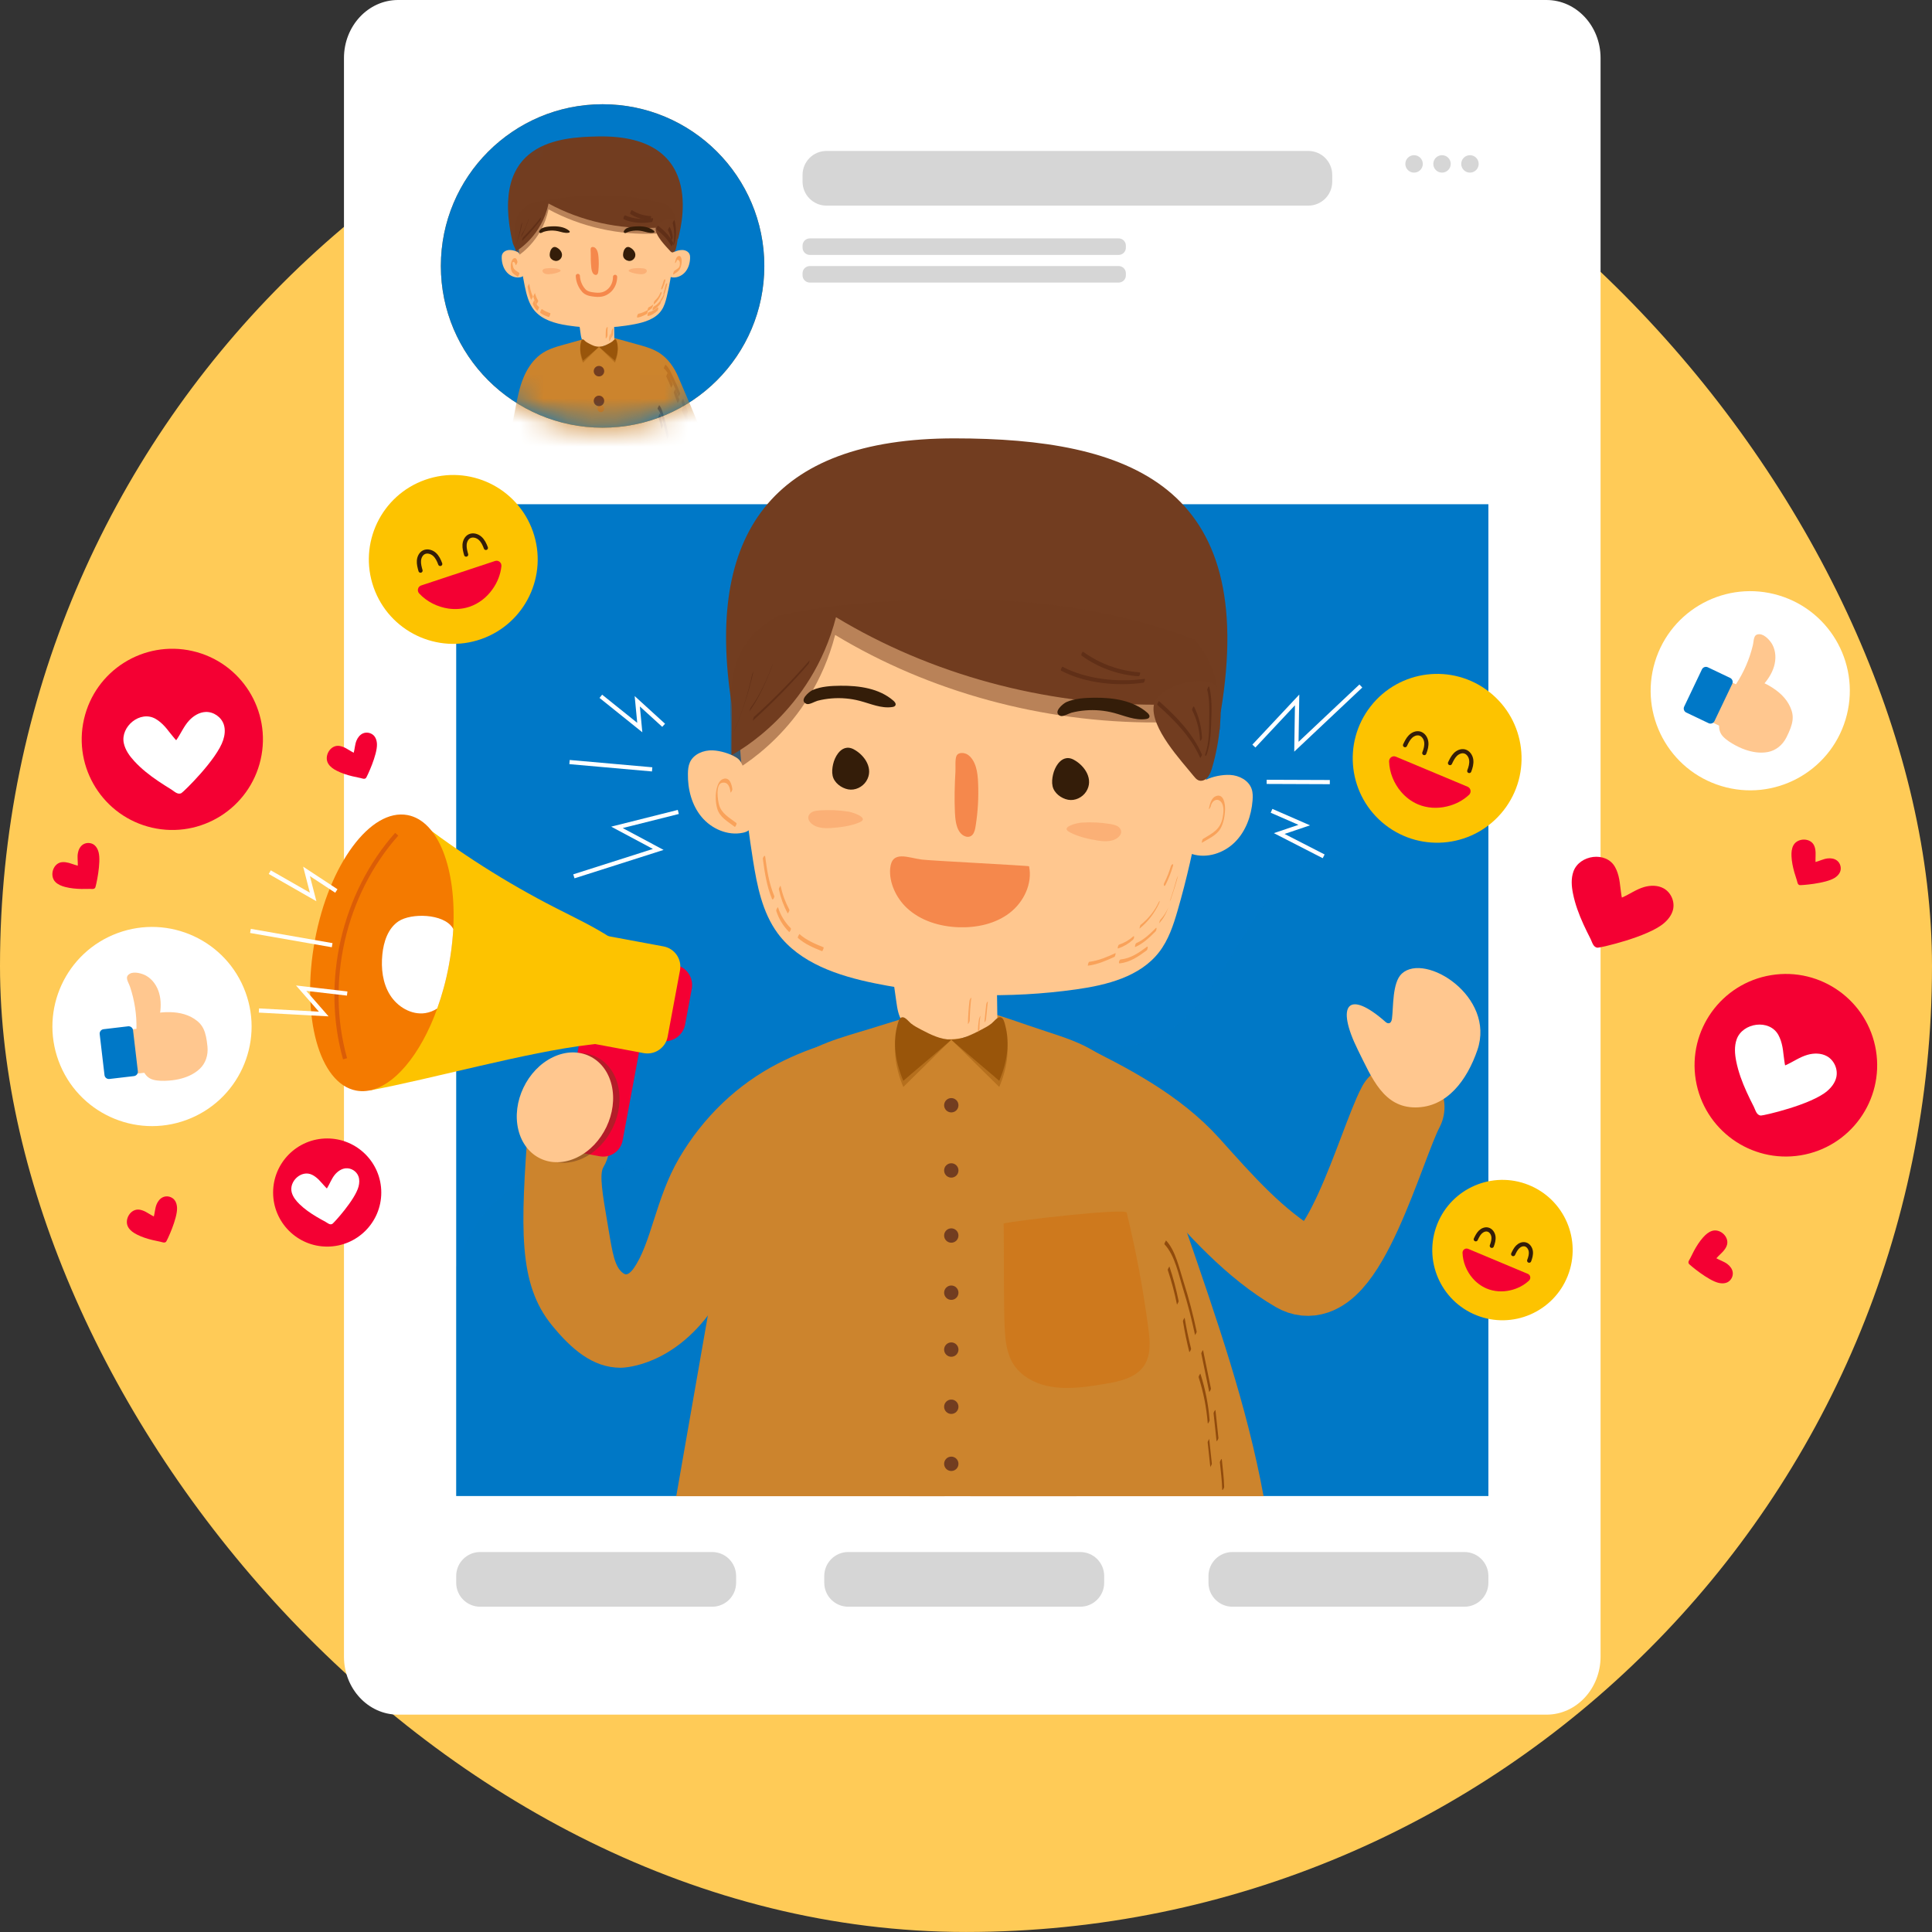 <svg width="80" height="80" viewBox="0 0 80 80" fill="none" xmlns="http://www.w3.org/2000/svg">
<rect x="0" y="0" width="80" height="80" fill="#333333" stroke="none"/>
<rect width="80" height="79.999" rx="39.999" fill="#FFCB57"/>
<path d="M66.276 2.404V68.596C66.276 69.924 65.273 71 64.037 71H16.482C15.246 71 14.243 69.924 14.243 68.596V2.404C14.243 1.076 15.246 0 16.482 0H64.037C65.273 0 66.276 1.076 66.276 2.404Z" fill="white"/>
<path d="M61.631 20.879H18.89V61.947H61.631V20.879Z" fill="#0078C7"/>
<path opacity="0.11" d="M61.631 28.701V61.948H18.89V52.466C19.211 51.696 19.505 50.911 20.055 50.257C21.2 48.894 22.999 48.126 24.774 48.235C26.002 48.311 27.198 48.78 28.424 48.699C32.379 48.437 34.152 42.96 38.03 42.142C41.229 41.467 44.592 44.278 47.634 43.08C50.927 41.781 51.431 36.69 54.772 35.523C56.087 35.063 57.752 35.26 58.654 34.199C59.305 33.435 59.269 32.325 59.312 31.322C59.354 30.319 59.628 29.155 60.548 28.752C60.897 28.599 61.273 28.596 61.631 28.701Z" fill="#0078C7"/>
<path d="M24.952 17.71C28.65 17.71 31.649 14.712 31.649 11.013C31.649 7.315 28.65 4.316 24.952 4.316C21.253 4.316 18.255 7.315 18.255 11.013C18.255 14.712 21.253 17.71 24.952 17.71Z" fill="#CC842D"/>
<path d="M24.952 17.71C28.65 17.71 31.649 14.712 31.649 11.013C31.649 7.315 28.65 4.316 24.952 4.316C21.253 4.316 18.255 7.315 18.255 11.013C18.255 14.712 21.253 17.71 24.952 17.71Z" fill="#0078C7"/>
<path d="M25.02 15.231C25.02 15.309 24.957 15.372 24.879 15.372C24.801 15.372 24.738 15.309 24.738 15.231C24.738 15.153 24.801 15.09 24.879 15.09C24.957 15.09 25.02 15.153 25.02 15.231Z" fill="#723D20"/>
<path d="M24.879 16.22C24.957 16.22 25.02 16.157 25.02 16.079C25.02 16.001 24.957 15.938 24.879 15.938C24.801 15.938 24.738 16.001 24.738 16.079C24.738 16.157 24.801 16.22 24.879 16.22Z" fill="#723D20"/>
<path d="M24.879 17.063C24.957 17.063 25.02 17 25.02 16.922C25.02 16.844 24.957 16.781 24.879 16.781C24.801 16.781 24.738 16.844 24.738 16.922C24.738 17 24.801 17.063 24.879 17.063Z" fill="#723D20"/>
<mask id="mask0_704_4478" style="mask-type:luminance" maskUnits="userSpaceOnUse" x="18" y="4" width="14" height="14">
<path d="M24.952 17.71C28.651 17.71 31.649 14.712 31.649 11.013C31.649 7.315 28.651 4.316 24.952 4.316C21.254 4.316 18.255 7.315 18.255 11.013C18.255 14.712 21.254 17.71 24.952 17.71Z" fill="white"/>
</mask>
<g mask="url(#mask0_704_4478)">
<path d="M28.033 9.313C28.029 9.398 28.021 9.483 28.012 9.566C27.92 10.472 27.826 11.381 27.614 12.267C27.566 12.472 27.508 12.68 27.387 12.854C27.142 13.208 26.689 13.346 26.266 13.426C25.353 13.6 24.41 13.616 23.492 13.474C22.982 13.394 22.442 13.244 22.117 12.843C21.891 12.563 21.802 12.198 21.729 11.847C21.599 11.213 21.501 10.573 21.436 9.93C21.427 9.853 21.42 9.776 21.413 9.699C21.361 9.118 21.307 8.583 21.871 8.226C21.888 8.215 21.905 8.204 21.923 8.195C22.48 8.038 23.327 7.89 24.6 7.845C25.637 7.809 26.684 7.957 27.66 8.277C27.832 8.447 27.96 8.657 28.011 8.893C28.04 9.03 28.042 9.172 28.033 9.313Z" fill="#FFC78F"/>
<path d="M28.08 9.891C27.812 9.96 27.479 9.415 27.198 9.429C25.637 9.509 24.052 9.156 22.714 8.427C22.437 9.762 21.439 10.359 21.367 10.406C21.359 10.329 21.249 10.136 21.231 10.06C20.247 5.844 23.212 5.682 24.749 5.65C29.459 5.554 28.089 9.75 28.08 9.891Z" fill="#723D20"/>
<path opacity="0.489" d="M28.078 9.727C27.81 9.797 27.478 9.656 27.197 9.671C25.636 9.751 24.051 9.397 22.713 8.668C22.436 10.004 21.438 10.601 21.366 10.647C21.358 10.57 21.338 10.011 21.331 9.934C21.278 9.353 21.307 8.826 21.87 8.469C21.887 8.458 21.905 8.448 21.923 8.438C22.48 8.281 23.327 8.133 24.599 8.088C25.637 8.052 26.687 8.173 27.663 8.492C27.834 8.663 27.96 8.9 28.011 9.135C28.04 9.273 28.087 9.586 28.078 9.727Z" fill="#723D20"/>
<path d="M27.747 10.391C27.766 10.413 27.786 10.435 27.812 10.446C27.858 10.465 27.909 10.441 27.94 10.401C27.971 10.361 27.986 10.308 27.998 10.256C28.042 10.072 28.068 9.881 28.076 9.689C28.083 9.529 28.088 9.305 28.01 9.157C27.898 8.945 27.183 9.153 27.151 9.437C27.116 9.752 27.572 10.193 27.747 10.391Z" fill="#723D20"/>
<path d="M21.102 10.352C20.975 10.352 20.841 10.415 20.795 10.532C20.775 10.582 20.773 10.637 20.775 10.69C20.781 10.904 20.848 11.123 20.992 11.281C21.136 11.44 21.365 11.528 21.573 11.473C21.606 11.464 21.64 11.45 21.662 11.423C21.687 11.389 21.687 11.344 21.685 11.302C21.674 11.08 21.632 10.861 21.56 10.651C21.53 10.563 21.514 10.481 21.433 10.436C21.339 10.384 21.208 10.351 21.102 10.352Z" fill="#FFC78F"/>
<path d="M28.248 10.352C28.374 10.352 28.509 10.415 28.555 10.532C28.574 10.582 28.576 10.637 28.575 10.69C28.568 10.904 28.502 11.123 28.358 11.281C28.213 11.44 27.984 11.528 27.777 11.473C27.744 11.464 27.709 11.45 27.688 11.423C27.662 11.389 27.662 11.344 27.664 11.302C27.675 11.08 27.718 10.861 27.789 10.651C27.819 10.563 27.835 10.481 27.916 10.436C28.01 10.384 28.141 10.351 28.248 10.352Z" fill="#FFC78F"/>
<path d="M24.71 13.918V20.694H20.612C20.636 20.569 20.66 20.444 20.684 20.32C20.902 19.183 21.121 18.047 21.341 16.911C21.424 16.477 21.508 16.04 21.679 15.632C21.814 15.307 22.008 14.999 22.27 14.767C22.337 14.709 22.408 14.655 22.484 14.606C22.667 14.49 22.871 14.412 23.08 14.348C23.184 14.316 23.29 14.287 23.395 14.258C23.399 14.257 23.404 14.255 23.409 14.255C23.513 14.227 23.617 14.198 23.72 14.168C23.842 14.134 23.964 14.1 24.086 14.065C24.176 14.04 24.266 14.016 24.356 13.992C24.376 13.987 24.395 13.982 24.415 13.977C24.512 13.952 24.61 13.932 24.71 13.918Z" fill="#CC842D"/>
<path d="M29.982 20.694C29.701 19.432 29.211 18.271 28.651 16.927C28.481 16.519 28.266 16.04 28.096 15.632C27.926 15.224 27.663 14.843 27.291 14.606C27.245 14.577 27.198 14.55 27.149 14.526C26.909 14.402 26.642 14.33 26.379 14.258C26.375 14.258 26.37 14.256 26.366 14.255C26.35 14.25 26.333 14.246 26.317 14.241C26.116 14.187 25.916 14.13 25.716 14.073C25.623 14.048 25.53 14.023 25.437 13.998C25.411 13.991 25.386 13.984 25.36 13.977C25.277 13.956 25.194 13.939 25.11 13.925C25.094 13.922 25.08 13.92 25.064 13.918V14.255V14.349V14.395V14.541V16.119V17.643V19.815V20.484V20.694H28.308H28.857" fill="#CC842D"/>
<path d="M25.5 14.332H24.344V16.18H25.5V14.332Z" fill="#CC842D"/>
<path d="M24.044 13.835C24.057 13.928 24.072 14.024 24.123 14.103C24.174 14.181 24.257 14.233 24.342 14.271C24.683 14.423 25.107 14.37 25.4 14.137C25.412 14.128 25.424 14.117 25.431 14.104C25.439 14.088 25.439 14.069 25.438 14.052C25.435 13.802 25.431 13.552 25.428 13.303C25.427 13.284 24.497 13.317 24.412 13.322C24.326 13.326 24.051 13.298 23.994 13.374C23.962 13.417 24.002 13.533 24.009 13.583C24.021 13.666 24.032 13.751 24.044 13.835Z" fill="#FFC78F"/>
<path d="M24.029 14.496C24.04 14.646 24.082 14.794 24.14 14.933C24.192 14.885 24.718 14.443 24.802 14.363C24.655 14.361 24.517 14.292 24.386 14.223C24.338 14.197 24.289 14.171 24.246 14.137C24.217 14.113 24.168 14.047 24.126 14.051C24.081 14.056 24.068 14.128 24.058 14.162C24.029 14.27 24.02 14.384 24.029 14.496Z" fill="#99550B"/>
<path d="M25.576 14.496C25.565 14.646 25.523 14.794 25.465 14.933C25.413 14.885 24.887 14.443 24.803 14.363C24.951 14.361 25.088 14.292 25.219 14.223C25.267 14.197 25.316 14.171 25.359 14.137C25.389 14.113 25.437 14.047 25.479 14.051C25.524 14.056 25.537 14.128 25.547 14.162C25.576 14.27 25.585 14.384 25.576 14.496Z" fill="#99550B"/>
<path opacity="0.448" d="M24.029 14.582C24.04 14.732 24.082 14.88 24.14 15.019C24.192 14.97 24.718 14.443 24.802 14.363C24.655 14.362 24.517 14.377 24.386 14.309C24.338 14.283 24.289 14.257 24.246 14.223C24.217 14.199 24.168 14.132 24.126 14.137C24.081 14.142 24.068 14.214 24.058 14.247C24.029 14.356 24.02 14.47 24.029 14.582Z" fill="#99550B"/>
<path opacity="0.448" d="M25.576 14.582C25.565 14.732 25.523 14.88 25.465 15.019C25.413 14.97 24.887 14.443 24.803 14.363C24.951 14.362 25.088 14.377 25.219 14.309C25.267 14.283 25.316 14.257 25.359 14.223C25.389 14.199 25.437 14.132 25.479 14.137C25.524 14.142 25.537 14.214 25.547 14.247C25.576 14.356 25.585 14.47 25.576 14.582Z" fill="#99550B"/>
<path d="M27.18 9.497C27.428 9.696 27.666 9.921 27.808 10.209C27.798 10.188 27.891 10.091 27.87 10.048C27.729 9.76 27.489 9.535 27.241 9.336C27.241 9.335 27.154 9.476 27.18 9.497Z" fill="#602F17"/>
<path d="M27.857 9.254C27.927 9.502 27.945 9.874 27.874 10.125C27.845 10.228 27.924 10.088 27.933 10.054C28.014 9.769 28.006 9.387 27.926 9.102C27.926 9.103 27.845 9.208 27.857 9.254Z" fill="#602F17"/>
<path d="M27.661 9.543C27.734 9.675 27.776 9.815 27.791 9.964C27.792 9.982 27.827 9.917 27.829 9.914C27.842 9.885 27.86 9.845 27.857 9.811C27.843 9.662 27.8 9.522 27.728 9.391C27.727 9.388 27.642 9.508 27.661 9.543Z" fill="#602F17"/>
<path d="M26.103 8.861C26.344 9.017 26.611 9.1 26.898 9.109C26.942 9.111 26.975 8.948 26.96 8.948C26.672 8.939 26.406 8.856 26.164 8.7C26.147 8.688 26.069 8.839 26.103 8.861Z" fill="#602F17"/>
<path d="M25.831 9.081C26.175 9.235 26.613 9.261 26.981 9.194C27.03 9.185 27.071 9.023 27.024 9.032C26.659 9.099 26.234 9.073 25.892 8.92C25.85 8.901 25.785 9.06 25.831 9.081Z" fill="#602F17"/>
<path d="M21.574 9.333C21.529 9.601 21.461 9.863 21.367 10.118C21.357 10.145 21.358 10.145 21.369 10.119C21.385 10.082 21.399 10.043 21.413 10.005C21.513 9.734 21.588 9.457 21.636 9.172C21.627 9.227 21.583 9.277 21.574 9.333Z" fill="#602F17"/>
<path d="M21.843 9.195C21.785 9.366 21.719 9.529 21.619 9.68C21.59 9.722 21.581 9.805 21.561 9.836C21.713 9.607 21.803 9.341 21.891 9.083C21.901 9.055 21.899 9.057 21.887 9.081C21.868 9.116 21.856 9.157 21.843 9.195Z" fill="#602F17"/>
<path d="M22.389 9.008C22.163 9.296 21.92 9.569 21.661 9.828C21.636 9.853 21.601 9.994 21.623 9.973C21.882 9.714 22.125 9.441 22.351 9.153C22.373 9.126 22.396 9.08 22.399 9.045C22.4 9.037 22.412 8.979 22.389 9.008Z" fill="#602F17"/>
<path d="M28.025 10.784C28.026 10.749 28.029 10.744 28.034 10.767C28.074 10.754 28.105 10.765 28.128 10.802C28.157 10.842 28.154 10.916 28.151 10.96C28.142 11.097 28.037 11.136 27.934 11.207C27.906 11.227 27.89 11.268 27.881 11.3C27.879 11.306 27.865 11.382 27.887 11.367C27.982 11.301 28.096 11.244 28.152 11.138C28.206 11.037 28.229 10.911 28.227 10.798C28.226 10.721 28.199 10.557 28.082 10.607C27.999 10.642 27.968 10.774 27.956 10.851C27.937 10.959 28.018 10.825 28.025 10.784Z" fill="#F9A25A"/>
<path d="M21.426 10.841C21.414 10.771 21.379 10.659 21.285 10.694C21.213 10.72 21.178 10.827 21.163 10.893C21.139 10.998 21.146 11.122 21.183 11.224C21.224 11.337 21.343 11.392 21.436 11.457C21.455 11.47 21.534 11.321 21.498 11.296C21.411 11.235 21.29 11.18 21.254 11.073C21.244 11.044 21.201 10.874 21.232 10.854C21.302 10.81 21.343 10.931 21.35 10.972C21.357 11.015 21.432 10.88 21.426 10.841Z" fill="#F9A25A"/>
<path d="M25.322 13.736C25.318 13.815 25.314 13.894 25.309 13.973C25.307 14.009 25.337 13.958 25.341 13.952C25.359 13.92 25.376 13.877 25.378 13.839C25.382 13.76 25.387 13.682 25.391 13.603C25.393 13.567 25.363 13.617 25.359 13.624C25.341 13.656 25.324 13.699 25.322 13.736Z" fill="#F9A25A"/>
<path d="M25.235 13.951C25.228 14.012 25.227 14.071 25.229 14.132C25.23 14.142 25.259 14.084 25.261 14.079C25.273 14.051 25.295 14.01 25.293 13.978C25.29 13.917 25.292 13.858 25.299 13.798C25.299 13.79 25.27 13.844 25.267 13.85C25.254 13.882 25.238 13.917 25.235 13.951Z" fill="#F9A25A"/>
<path d="M25.088 13.668C25.081 13.779 25.078 13.889 25.081 14.001C25.082 14.039 25.115 13.992 25.121 13.983C25.14 13.952 25.157 13.907 25.156 13.87C25.153 13.768 25.154 13.666 25.161 13.565C25.163 13.531 25.152 13.534 25.132 13.554C25.108 13.577 25.09 13.635 25.088 13.668Z" fill="#F9A25A"/>
<path d="M27.552 11.839C27.531 11.936 27.506 12.032 27.479 12.127C27.474 12.144 27.458 12.193 27.486 12.195C27.51 12.196 27.536 12.116 27.54 12.102C27.572 11.993 27.6 11.884 27.624 11.773C27.63 11.746 27.631 11.724 27.603 11.732C27.576 11.74 27.557 11.817 27.552 11.839Z" fill="#F9A25A"/>
<path d="M27.456 12.249C27.44 12.292 27.418 12.327 27.389 12.362C27.365 12.392 27.347 12.432 27.34 12.47C27.338 12.479 27.331 12.538 27.355 12.508C27.416 12.434 27.46 12.354 27.494 12.264C27.498 12.254 27.526 12.18 27.506 12.176C27.485 12.171 27.46 12.239 27.456 12.249Z" fill="#F9A25A"/>
<path d="M27.327 12.161C27.281 12.271 27.209 12.363 27.122 12.442C27.094 12.467 27.075 12.512 27.07 12.549C27.068 12.563 27.066 12.618 27.095 12.591C27.222 12.477 27.314 12.339 27.379 12.181C27.385 12.168 27.41 12.098 27.384 12.091C27.357 12.083 27.333 12.146 27.327 12.161Z" fill="#F9A25A"/>
<path d="M27.328 12.476C27.255 12.556 27.182 12.636 27.084 12.686C27.052 12.702 27.035 12.744 27.026 12.777C27.024 12.785 27.011 12.862 27.04 12.847C27.154 12.788 27.239 12.7 27.324 12.605C27.348 12.579 27.371 12.528 27.368 12.491C27.365 12.461 27.352 12.449 27.328 12.476Z" fill="#F9A25A"/>
<path d="M27.049 12.602C26.992 12.657 26.93 12.696 26.857 12.726C26.84 12.733 26.826 12.789 26.82 12.805C26.817 12.814 26.801 12.885 26.795 12.887C26.87 12.857 26.934 12.814 26.992 12.758C27.014 12.737 27.024 12.688 27.034 12.661C27.038 12.65 27.051 12.599 27.049 12.602Z" fill="#F9A25A"/>
<path d="M27.211 12.74C27.11 12.823 27.008 12.9 26.875 12.921C26.821 12.93 26.778 13.093 26.835 13.084C26.987 13.06 27.104 12.969 27.22 12.874C27.26 12.842 27.284 12.68 27.211 12.74Z" fill="#F9A25A"/>
<path d="M26.79 12.856C26.679 12.913 26.568 12.967 26.444 12.989C26.392 12.998 26.35 13.16 26.402 13.151C26.534 13.128 26.653 13.069 26.771 13.008C26.813 12.986 26.851 12.824 26.79 12.856Z" fill="#F9A25A"/>
<path d="M27.472 11.658C27.452 11.738 27.426 11.815 27.392 11.891C27.385 11.908 27.364 11.973 27.39 11.983C27.418 11.993 27.444 11.927 27.45 11.913C27.489 11.823 27.52 11.731 27.544 11.636C27.549 11.617 27.562 11.568 27.53 11.566C27.502 11.565 27.476 11.64 27.472 11.658Z" fill="#F9A25A"/>
<path d="M21.848 11.888C21.881 12.075 21.918 12.26 22 12.433C21.983 12.398 22.079 12.308 22.062 12.272C21.98 12.099 21.943 11.914 21.91 11.727C21.919 11.775 21.839 11.839 21.848 11.888Z" fill="#F9A25A"/>
<path d="M22.063 12.589C22.105 12.7 22.167 12.795 22.254 12.875C22.25 12.871 22.342 12.738 22.316 12.714C22.231 12.636 22.169 12.544 22.128 12.435C22.123 12.422 22.096 12.482 22.094 12.487C22.086 12.508 22.054 12.565 22.063 12.589Z" fill="#F9A25A"/>
<path d="M22.086 12.286C22.116 12.402 22.162 12.511 22.223 12.614C22.206 12.585 22.304 12.485 22.285 12.453C22.223 12.349 22.178 12.241 22.147 12.125C22.151 12.139 22.12 12.191 22.115 12.205C22.108 12.223 22.08 12.267 22.086 12.286Z" fill="#F9A25A"/>
<path d="M22.378 12.959C22.48 13.04 22.599 13.085 22.72 13.127C22.751 13.138 22.811 12.976 22.782 12.966C22.66 12.923 22.541 12.879 22.44 12.797C22.428 12.787 22.344 12.931 22.378 12.959Z" fill="#F9A25A"/>
<path d="M27.493 15.259C27.647 15.387 27.735 15.62 27.822 15.796C27.927 16.006 28.019 16.222 28.102 16.442C28.091 16.414 28.181 16.328 28.164 16.281C28.081 16.061 27.988 15.845 27.884 15.634C27.796 15.458 27.709 15.226 27.555 15.098C27.558 15.1 27.469 15.239 27.493 15.259Z" fill="#BC7222"/>
<path d="M28.223 16.672C28.286 16.842 28.349 17.012 28.411 17.182C28.42 17.206 28.454 17.139 28.456 17.135C28.468 17.109 28.492 17.06 28.481 17.03C28.418 16.86 28.355 16.691 28.293 16.521C28.284 16.497 28.25 16.564 28.248 16.568C28.236 16.593 28.212 16.643 28.223 16.672Z" fill="#BC7222"/>
<path d="M28.513 17.464C28.546 17.588 28.578 17.712 28.611 17.836C28.624 17.885 28.7 17.745 28.689 17.706C28.657 17.582 28.624 17.458 28.591 17.335C28.578 17.285 28.503 17.425 28.513 17.464Z" fill="#BC7222"/>
<path d="M28.236 17.008C28.332 17.201 28.405 17.401 28.455 17.611C28.466 17.659 28.541 17.52 28.532 17.481C28.481 17.265 28.407 17.057 28.308 16.858C28.298 16.837 28.215 16.966 28.236 17.008Z" fill="#BC7222"/>
<path d="M27.904 16.274C27.948 16.413 27.999 16.549 28.056 16.684C28.065 16.706 28.097 16.64 28.099 16.636C28.11 16.612 28.136 16.559 28.125 16.532C28.068 16.397 28.018 16.261 27.973 16.122C27.965 16.099 27.931 16.166 27.93 16.17C27.918 16.196 27.894 16.244 27.904 16.274Z" fill="#BC7222"/>
<path d="M27.591 15.597C27.666 15.744 27.732 15.895 27.789 16.051C27.795 16.068 27.824 16.005 27.826 16C27.836 15.978 27.865 15.924 27.855 15.898C27.799 15.742 27.733 15.591 27.657 15.444C27.649 15.428 27.623 15.489 27.62 15.495C27.612 15.514 27.579 15.575 27.591 15.597Z" fill="#BC7222"/>
<path d="M27.233 16.935C27.368 17.095 27.413 17.344 27.471 17.543C27.533 17.76 27.584 17.98 27.626 18.202C27.622 18.183 27.699 18.095 27.69 18.048C27.642 17.795 27.583 17.544 27.508 17.297C27.456 17.128 27.411 16.912 27.295 16.773C27.304 16.784 27.208 16.905 27.233 16.935Z" fill="#914B0C"/>
<path d="M27.268 17.277C27.317 17.435 27.356 17.595 27.384 17.758C27.387 17.776 27.42 17.711 27.421 17.708C27.433 17.681 27.456 17.637 27.451 17.606C27.422 17.443 27.383 17.282 27.334 17.124C27.329 17.107 27.299 17.171 27.297 17.174C27.287 17.198 27.26 17.249 27.268 17.277Z" fill="#914B0C"/>
<path d="M22.831 10.31C22.8 10.355 22.779 10.413 22.77 10.465C22.76 10.518 22.757 10.574 22.771 10.626C22.797 10.722 22.898 10.79 22.994 10.804C23.09 10.818 23.189 10.763 23.237 10.679C23.338 10.506 23.203 10.321 23.046 10.246C22.951 10.2 22.879 10.241 22.831 10.31Z" fill="#341D09"/>
<path d="M25.869 10.31C25.838 10.355 25.817 10.413 25.808 10.465C25.798 10.518 25.795 10.574 25.809 10.626C25.835 10.722 25.936 10.79 26.031 10.804C26.128 10.818 26.226 10.763 26.275 10.679C26.375 10.506 26.24 10.321 26.083 10.246C25.989 10.2 25.917 10.241 25.869 10.31Z" fill="#341D09"/>
<path d="M24.481 11.053C24.49 11.145 24.504 11.242 24.552 11.313C24.601 11.385 24.695 11.413 24.741 11.348C24.764 11.315 24.771 11.269 24.776 11.225C24.797 11.032 24.799 10.834 24.782 10.637C24.775 10.559 24.765 10.481 24.739 10.409C24.713 10.337 24.669 10.271 24.611 10.242C24.571 10.221 24.488 10.214 24.466 10.271C24.446 10.319 24.462 10.431 24.462 10.486C24.459 10.674 24.463 10.864 24.481 11.053Z" fill="#F5884C"/>
<path d="M23.097 9.572C23.246 9.604 23.397 9.666 23.547 9.636C23.564 9.633 23.583 9.626 23.59 9.611C23.601 9.588 23.58 9.564 23.561 9.548C23.358 9.386 23.079 9.36 22.82 9.375C22.693 9.382 22.555 9.396 22.439 9.453C22.395 9.475 22.25 9.606 22.364 9.649C22.401 9.662 22.477 9.61 22.514 9.598C22.576 9.578 22.641 9.565 22.706 9.556C22.836 9.539 22.969 9.544 23.097 9.572Z" fill="#341D09"/>
<path d="M26.604 9.572C26.753 9.604 26.904 9.666 27.054 9.636C27.071 9.633 27.09 9.626 27.097 9.611C27.107 9.588 27.087 9.564 27.067 9.548C26.865 9.386 26.586 9.36 26.327 9.375C26.2 9.382 26.062 9.396 25.946 9.453C25.901 9.475 25.756 9.606 25.87 9.649C25.908 9.662 25.984 9.61 26.021 9.598C26.083 9.578 26.148 9.565 26.213 9.556C26.343 9.539 26.475 9.544 26.604 9.572Z" fill="#341D09"/>
<path d="M23.927 11.426C23.936 11.614 24 11.798 24.109 11.951C24.148 12.006 24.193 12.057 24.249 12.095C24.34 12.157 24.452 12.177 24.561 12.192C24.675 12.207 24.791 12.217 24.904 12.196C25.068 12.166 25.218 12.068 25.318 11.934C25.418 11.8 25.469 11.632 25.469 11.464" stroke="#F5884C" stroke-width="0.173" stroke-miterlimit="10" stroke-linecap="round" stroke-linejoin="round"/>
<path opacity="0.36" d="M26.471 11.351C26.564 11.361 26.666 11.36 26.738 11.301C26.766 11.278 26.788 11.245 26.784 11.21C26.78 11.179 26.757 11.153 26.73 11.139C26.703 11.124 26.671 11.119 26.641 11.115C26.506 11.098 26.368 11.097 26.233 11.113C26.168 11.12 25.93 11.187 26.078 11.256C26.198 11.311 26.341 11.338 26.471 11.351Z" fill="#F5884C"/>
<path opacity="0.36" d="M22.776 11.351C22.683 11.361 22.58 11.36 22.508 11.301C22.481 11.278 22.459 11.245 22.463 11.21C22.466 11.179 22.489 11.153 22.517 11.139C22.544 11.124 22.575 11.119 22.606 11.115C22.741 11.098 22.878 11.097 23.014 11.113C23.079 11.12 23.316 11.187 23.168 11.256C23.049 11.311 22.906 11.338 22.776 11.351Z" fill="#F5884C"/>
<path d="M26.601 15.973H23.926V20.694H26.601V15.973Z" fill="#CC842D"/>
<path d="M25.019 15.37C25.019 15.489 24.922 15.587 24.802 15.587C24.682 15.587 24.585 15.489 24.585 15.37C24.585 15.249 24.682 15.152 24.802 15.152C24.922 15.152 25.019 15.249 25.019 15.37Z" fill="#723D20"/>
<path d="M24.802 16.817C24.922 16.817 25.019 16.72 25.019 16.6C25.019 16.48 24.922 16.383 24.802 16.383C24.682 16.383 24.585 16.48 24.585 16.6C24.585 16.72 24.682 16.817 24.802 16.817Z" fill="#723D20"/>
</g>
<path d="M60.638 66.531H51.033C50.484 66.531 50.04 66.086 50.04 65.538V65.258C50.04 64.71 50.484 64.266 51.033 64.266H60.638C61.186 64.266 61.631 64.71 61.631 65.258V65.538C61.631 66.086 61.186 66.531 60.638 66.531Z" fill="#D6D6D6"/>
<path d="M29.488 66.531H19.883C19.334 66.531 18.89 66.086 18.89 65.538V65.258C18.89 64.71 19.334 64.266 19.883 64.266H29.488C30.037 64.266 30.481 64.71 30.481 65.258V65.538C30.481 66.086 30.037 66.531 29.488 66.531Z" fill="#D6D6D6"/>
<path d="M44.729 66.531H35.124C34.576 66.531 34.131 66.086 34.131 65.538V65.258C34.131 64.71 34.576 64.266 35.124 64.266H44.729C45.278 64.266 45.722 64.71 45.722 65.258V65.538C45.722 66.086 45.278 66.531 44.729 66.531Z" fill="#D6D6D6"/>
<path d="M54.172 8.515H34.225C33.677 8.515 33.232 8.071 33.232 7.522V7.243C33.232 6.694 33.677 6.25 34.225 6.25H54.172C54.721 6.25 55.165 6.694 55.165 7.243V7.522C55.165 8.071 54.72 8.515 54.172 8.515Z" fill="#D6D6D6"/>
<path d="M46.32 10.556H33.533C33.367 10.556 33.232 10.422 33.232 10.256V10.171C33.232 10.006 33.367 9.871 33.533 9.871H46.32C46.486 9.871 46.62 10.006 46.62 10.171V10.256C46.62 10.422 46.486 10.556 46.32 10.556Z" fill="#D6D6D6"/>
<path d="M46.32 11.701H33.533C33.367 11.701 33.232 11.566 33.232 11.401V11.316C33.232 11.15 33.367 11.016 33.533 11.016H46.32C46.486 11.016 46.62 11.15 46.62 11.316V11.401C46.62 11.567 46.486 11.701 46.32 11.701Z" fill="#D6D6D6"/>
<path d="M58.915 6.787C58.915 6.986 58.753 7.148 58.553 7.148C58.354 7.148 58.192 6.986 58.192 6.787C58.192 6.588 58.354 6.426 58.553 6.426C58.753 6.426 58.915 6.587 58.915 6.787Z" fill="#D6D6D6"/>
<path d="M59.711 7.148C59.91 7.148 60.072 6.986 60.072 6.787C60.072 6.587 59.91 6.426 59.711 6.426C59.511 6.426 59.35 6.587 59.35 6.787C59.35 6.986 59.511 7.148 59.711 7.148Z" fill="#D6D6D6"/>
<path d="M60.867 7.148C61.067 7.148 61.229 6.986 61.229 6.787C61.229 6.587 61.067 6.426 60.867 6.426C60.668 6.426 60.506 6.587 60.506 6.787C60.506 6.986 60.668 7.148 60.867 7.148Z" fill="#D6D6D6"/>
<path d="M10.793 31.45C11.254 29.43 9.99 27.419 7.97 26.958C5.95 26.497 3.939 27.76 3.478 29.78C3.016 31.8 4.28 33.811 6.3 34.273C8.32 34.734 10.331 33.47 10.793 31.45Z" fill="#F40033"/>
<path d="M6.637 29.903C6.576 29.852 6.51 29.805 6.44 29.765C5.805 29.402 4.986 30.084 5.125 30.767C5.185 31.057 5.365 31.306 5.566 31.523C5.856 31.837 6.194 32.102 6.547 32.341C6.725 32.461 6.906 32.576 7.089 32.688C7.214 32.764 7.356 32.923 7.512 32.84C7.598 32.794 8.985 31.446 9.242 30.643C9.308 30.439 9.334 30.216 9.27 30.011C9.171 29.696 8.847 29.468 8.517 29.481C8.253 29.491 8.01 29.642 7.83 29.836C7.607 30.078 7.485 30.387 7.296 30.652C7.29 30.66 7.019 30.322 6.997 30.294C6.891 30.153 6.774 30.017 6.637 29.903Z" fill="white"/>
<path d="M13.548 51.619C14.785 51.619 15.788 50.617 15.788 49.38C15.788 48.143 14.785 47.141 13.548 47.141C12.312 47.141 11.309 48.143 11.309 49.38C11.309 50.617 12.312 51.619 13.548 51.619Z" fill="#F40033"/>
<path d="M13.064 48.732C13.021 48.7 12.975 48.671 12.926 48.647C12.484 48.426 11.959 48.917 12.079 49.372C12.13 49.564 12.261 49.726 12.404 49.864C12.611 50.065 12.849 50.23 13.096 50.378C13.22 50.452 13.347 50.522 13.474 50.591C13.561 50.637 13.662 50.739 13.764 50.677C13.82 50.643 14.704 49.682 14.847 49.132C14.883 48.993 14.892 48.841 14.841 48.706C14.763 48.497 14.536 48.356 14.314 48.377C14.137 48.394 13.979 48.505 13.865 48.642C13.724 48.814 13.653 49.026 13.536 49.212C13.533 49.218 13.337 49 13.322 48.982C13.245 48.891 13.16 48.804 13.064 48.732Z" fill="white"/>
<path d="M14.184 30.92C14.143 30.906 14.102 30.895 14.06 30.888C13.679 30.825 13.4 31.314 13.594 31.626C13.677 31.759 13.812 31.849 13.952 31.919C14.153 32.021 14.369 32.09 14.588 32.143C14.698 32.17 14.809 32.193 14.92 32.215C14.996 32.23 15.095 32.282 15.157 32.212C15.191 32.173 15.63 31.251 15.609 30.806C15.604 30.693 15.575 30.578 15.506 30.489C15.399 30.351 15.197 30.298 15.036 30.365C14.907 30.419 14.814 30.538 14.761 30.667C14.695 30.828 14.692 31.003 14.647 31.169C14.646 31.174 14.45 31.057 14.434 31.047C14.355 30.997 14.272 30.951 14.184 30.92Z" fill="#F40033"/>
<path d="M5.906 50.123C5.866 50.109 5.825 50.098 5.783 50.091C5.401 50.028 5.122 50.517 5.317 50.829C5.399 50.962 5.535 51.052 5.674 51.122C5.875 51.224 6.091 51.293 6.31 51.346C6.42 51.373 6.531 51.396 6.642 51.418C6.718 51.433 6.817 51.485 6.879 51.415C6.913 51.377 7.352 50.454 7.331 50.01C7.326 49.897 7.298 49.781 7.228 49.692C7.121 49.554 6.919 49.501 6.758 49.568C6.629 49.622 6.537 49.741 6.484 49.87C6.418 50.031 6.414 50.206 6.37 50.372C6.368 50.377 6.172 50.26 6.156 50.25C6.077 50.2 5.994 50.154 5.906 50.123Z" fill="#F40033"/>
<path d="M2.714 35.703C2.672 35.698 2.63 35.696 2.587 35.699C2.201 35.72 2.035 36.257 2.292 36.52C2.402 36.631 2.553 36.69 2.704 36.729C2.923 36.785 3.149 36.805 3.374 36.81C3.487 36.812 3.601 36.81 3.714 36.807C3.791 36.806 3.9 36.835 3.945 36.753C3.97 36.708 4.198 35.713 4.081 35.283C4.052 35.174 3.999 35.068 3.912 34.995C3.778 34.884 3.569 34.876 3.426 34.976C3.312 35.057 3.247 35.193 3.224 35.331C3.194 35.502 3.229 35.674 3.221 35.846C3.221 35.851 3.004 35.779 2.986 35.773C2.899 35.741 2.807 35.715 2.714 35.703Z" fill="#F40033"/>
<path d="M22.066 22.004C22.707 23.825 21.751 25.821 19.93 26.462C18.108 27.103 16.113 26.146 15.472 24.325C14.831 22.504 15.787 20.508 17.608 19.867C19.43 19.226 21.425 20.183 22.066 22.004Z" fill="#FDC300"/>
<path d="M20.762 23.446C20.726 23.791 20.593 24.125 20.387 24.408C20.152 24.739 19.818 25 19.431 25.128C19.152 25.22 18.854 25.24 18.565 25.199C18.108 25.132 17.67 24.911 17.358 24.575C17.258 24.464 17.299 24.29 17.439 24.243L20.499 23.229C20.641 23.183 20.778 23.299 20.762 23.446Z" fill="#F40033"/>
<path d="M19.302 22.965C19.265 22.831 19.227 22.693 19.237 22.553C19.247 22.414 19.313 22.27 19.437 22.206C19.578 22.134 19.757 22.183 19.876 22.287C19.995 22.391 20.064 22.54 20.119 22.688" stroke="#341D09" stroke-width="0.173" stroke-miterlimit="10" stroke-linecap="round"/>
<path d="M17.413 23.629C17.375 23.495 17.337 23.357 17.347 23.218C17.357 23.078 17.424 22.934 17.548 22.87C17.688 22.798 17.868 22.847 17.987 22.951C18.105 23.055 18.175 23.204 18.229 23.352" stroke="#341D09" stroke-width="0.173" stroke-miterlimit="10" stroke-linecap="round"/>
<path d="M7.72 46.375C9.856 45.588 10.951 43.218 10.163 41.081C9.376 38.944 7.006 37.85 4.869 38.637C2.732 39.424 1.638 41.795 2.425 43.931C3.213 46.068 5.583 47.162 7.72 46.375Z" fill="white"/>
<path d="M5.684 42.691C5.725 43.067 5.771 43.411 5.812 43.787C5.855 44.18 5.932 44.514 6.232 44.667C6.509 44.808 7.122 44.753 7.412 44.685C7.72 44.613 8.023 44.489 8.266 44.263C8.508 44.037 8.627 43.703 8.591 43.336C8.529 42.704 8.406 42.427 8.054 42.194C7.702 41.961 7.288 41.901 6.89 41.911C6.602 41.918 6.306 41.963 6.066 42.14C5.827 42.318 5.66 42.656 5.725 42.987" fill="#FFC78F"/>
<path d="M6.136 42.544L5.253 42.648L5.468 44.48L6.352 44.376L6.136 42.544Z" fill="#FFC78F"/>
<path d="M5.651 42.592C5.648 42.754 5.657 42.951 5.8 43.026C5.912 43.084 6.052 43.031 6.153 42.954C6.427 42.747 6.552 42.397 6.612 42.059C6.666 41.753 6.676 41.433 6.592 41.133C6.509 40.834 6.323 40.555 6.052 40.402C5.886 40.309 5.559 40.215 5.377 40.32C5.14 40.456 5.313 40.646 5.388 40.872C5.572 41.425 5.662 42.009 5.651 42.592Z" fill="#FFC78F"/>
<path d="M5.547 44.559L4.531 44.678C4.43 44.69 4.339 44.618 4.327 44.517L4.128 42.821C4.116 42.72 4.188 42.629 4.289 42.617L5.305 42.497C5.406 42.486 5.497 42.558 5.509 42.659L5.708 44.355C5.72 44.456 5.648 44.547 5.547 44.559Z" fill="#0078C7"/>
<path d="M74.559 47.84C76.619 47.503 78.016 45.56 77.68 43.499C77.343 41.439 75.4 40.042 73.339 40.379C71.279 40.715 69.881 42.658 70.218 44.719C70.555 46.779 72.498 48.176 74.559 47.84Z" fill="#F40033"/>
<path d="M71.429 51.717C71.453 51.681 71.474 51.645 71.491 51.606C71.648 51.253 71.247 50.859 70.895 50.968C70.746 51.014 70.625 51.122 70.521 51.239C70.371 51.407 70.25 51.599 70.143 51.797C70.089 51.897 70.039 51.998 69.99 52.1C69.956 52.17 69.88 52.252 69.932 52.33C69.96 52.373 70.741 53.031 71.176 53.124C71.287 53.148 71.406 53.15 71.51 53.106C71.67 53.037 71.773 52.855 71.749 52.682C71.73 52.544 71.638 52.424 71.526 52.34C71.387 52.236 71.219 52.187 71.07 52.102C71.065 52.1 71.229 51.94 71.243 51.927C71.311 51.863 71.376 51.794 71.429 51.717Z" fill="#F40033"/>
<path d="M75.166 35.167C75.158 35.125 75.148 35.084 75.133 35.044C75 34.681 74.437 34.679 74.261 35.002C74.187 35.139 74.175 35.301 74.182 35.457C74.192 35.683 74.239 35.904 74.3 36.121C74.331 36.23 74.366 36.338 74.402 36.446C74.426 36.519 74.429 36.632 74.521 36.651C74.571 36.661 75.59 36.589 75.967 36.352C76.062 36.292 76.149 36.21 76.193 36.106C76.26 35.945 76.206 35.742 76.069 35.636C75.959 35.55 75.809 35.528 75.671 35.546C75.498 35.568 75.344 35.65 75.177 35.694C75.172 35.695 75.178 35.466 75.179 35.447C75.183 35.354 75.182 35.259 75.166 35.167Z" fill="#F40033"/>
<path d="M66.979 36.137C66.952 36.057 66.918 35.98 66.878 35.906C66.508 35.233 65.402 35.396 65.154 36.083C65.048 36.374 65.073 36.697 65.134 37C65.222 37.44 65.38 37.862 65.565 38.269C65.658 38.473 65.758 38.675 65.86 38.875C65.93 39.012 65.97 39.232 66.156 39.242C66.258 39.248 68.236 38.801 68.905 38.224C69.075 38.077 69.22 37.891 69.275 37.673C69.359 37.337 69.194 36.956 68.891 36.787C68.649 36.652 68.35 36.653 68.083 36.729C67.751 36.824 67.473 37.033 67.159 37.167C67.149 37.171 67.091 36.72 67.088 36.683C67.069 36.499 67.039 36.313 66.979 36.137Z" fill="#F40033"/>
<path d="M73.739 43.086C73.711 43.006 73.678 42.929 73.638 42.855C73.267 42.182 72.162 42.345 71.913 43.032C71.808 43.324 71.833 43.646 71.894 43.95C71.982 44.389 72.14 44.811 72.325 45.218C72.418 45.423 72.518 45.624 72.62 45.824C72.69 45.961 72.73 46.181 72.916 46.192C73.017 46.197 74.996 45.75 75.665 45.173C75.835 45.026 75.98 44.84 76.034 44.622C76.118 44.286 75.953 43.905 75.651 43.736C75.409 43.601 75.109 43.602 74.843 43.678C74.51 43.773 74.232 43.982 73.918 44.116C73.909 44.12 73.851 43.67 73.847 43.632C73.829 43.449 73.798 43.262 73.739 43.086Z" fill="white"/>
<path d="M62.264 33.551C63.452 32.029 63.182 29.833 61.66 28.645C60.139 27.457 57.942 27.727 56.754 29.249C55.566 30.77 55.836 32.967 57.358 34.155C58.88 35.343 61.076 35.073 62.264 33.551Z" fill="#FDC300"/>
<path d="M60.828 32.914C60.573 33.151 60.254 33.315 59.913 33.393C59.518 33.488 59.095 33.466 58.719 33.308C58.448 33.194 58.21 33.013 58.02 32.792C57.719 32.442 57.533 31.988 57.519 31.529C57.516 31.38 57.662 31.276 57.798 31.332L60.771 32.577C60.908 32.636 60.936 32.814 60.828 32.914Z" fill="#F40033"/>
<path d="M60.042 31.598C60.102 31.472 60.164 31.343 60.263 31.244C60.362 31.145 60.506 31.081 60.642 31.114C60.795 31.152 60.899 31.307 60.92 31.463C60.941 31.62 60.896 31.778 60.839 31.925" stroke="#341D09" stroke-width="0.173" stroke-miterlimit="10" stroke-linecap="round"/>
<path d="M58.18 30.856C58.24 30.73 58.302 30.601 58.401 30.502C58.5 30.403 58.644 30.339 58.78 30.372C58.934 30.41 59.037 30.564 59.058 30.721C59.08 30.878 59.034 31.035 58.977 31.183" stroke="#341D09" stroke-width="0.173" stroke-miterlimit="10" stroke-linecap="round"/>
<path d="M64.915 52.836C64.322 54.327 62.633 55.056 61.141 54.464C59.649 53.871 58.921 52.181 59.513 50.689C60.106 49.198 61.796 48.469 63.287 49.062C64.779 49.654 65.508 51.344 64.915 52.836Z" fill="#FDC300"/>
<path d="M63.311 53.028C63.1 53.224 62.834 53.361 62.55 53.426C62.222 53.505 61.87 53.486 61.558 53.355C61.333 53.26 61.134 53.11 60.976 52.926C60.726 52.635 60.572 52.258 60.56 51.876C60.558 51.752 60.679 51.665 60.792 51.712L63.264 52.748C63.378 52.797 63.401 52.944 63.311 53.028Z" fill="#F40033"/>
<path d="M62.657 51.929C62.707 51.824 62.759 51.717 62.841 51.635C62.923 51.553 63.043 51.499 63.156 51.527C63.284 51.558 63.37 51.687 63.388 51.817C63.405 51.947 63.367 52.078 63.32 52.201" stroke="#341D09" stroke-width="0.173" stroke-miterlimit="10" stroke-linecap="round"/>
<path d="M61.109 51.316C61.159 51.211 61.211 51.104 61.293 51.022C61.375 50.94 61.495 50.886 61.608 50.914C61.736 50.945 61.822 51.073 61.84 51.204C61.857 51.334 61.819 51.465 61.773 51.588" stroke="#341D09" stroke-width="0.173" stroke-miterlimit="10" stroke-linecap="round"/>
<path d="M76.42 29.796C77.079 27.616 75.847 25.315 73.667 24.656C71.488 23.997 69.186 25.229 68.527 27.409C67.868 29.588 69.1 31.89 71.28 32.549C73.46 33.208 75.761 31.976 76.42 29.796Z" fill="white"/>
<path d="M71.859 28.433C71.693 28.773 71.55 29.089 71.384 29.429C71.211 29.784 71.098 30.108 71.27 30.397C71.43 30.664 71.978 30.945 72.26 31.041C72.558 31.144 72.881 31.201 73.207 31.139C73.532 31.076 73.811 30.857 73.976 30.527C74.26 29.959 74.303 29.66 74.129 29.275C73.956 28.89 73.637 28.619 73.295 28.416C73.048 28.268 72.773 28.148 72.476 28.171C72.179 28.193 71.858 28.39 71.736 28.705" fill="#FFC78F"/>
<path d="M72.323 28.547L71.52 28.164L70.727 29.829L71.53 30.212L72.323 28.547Z" fill="#FFC78F"/>
<path d="M71.884 28.331C71.795 28.466 71.698 28.638 71.779 28.778C71.843 28.887 71.99 28.916 72.116 28.905C72.458 28.875 72.751 28.646 72.981 28.392C73.19 28.161 73.369 27.896 73.458 27.598C73.547 27.3 73.538 26.965 73.39 26.691C73.299 26.524 73.073 26.27 72.863 26.262C72.59 26.251 72.635 26.504 72.578 26.735C72.44 27.302 72.204 27.844 71.884 28.331Z" fill="#FFC78F"/>
<path d="M70.748 29.945L69.825 29.505C69.733 29.461 69.694 29.351 69.738 29.26L70.473 27.718C70.516 27.627 70.626 27.587 70.718 27.631L71.641 28.071C71.733 28.115 71.772 28.225 71.728 28.317L70.993 29.858C70.949 29.95 70.84 29.989 70.748 29.945Z" fill="#0078C7"/>
<path d="M25.7 56.636C24.539 56.636 23.652 55.851 22.864 54.889C21.44 53.154 21.557 50.862 21.876 46.465C21.948 45.466 23.504 45.328 24.363 45.843C25.221 46.359 25.5 47.472 24.984 48.331C24.808 48.625 24.957 49.485 25.14 50.562C25.313 51.573 25.394 52.257 25.666 52.589C25.758 52.701 25.856 52.769 25.924 52.769C25.925 52.769 25.926 52.769 25.927 52.769C25.989 52.767 26.104 52.706 26.224 52.54C26.591 52.031 26.827 51.293 27.077 50.513C27.335 49.709 27.627 48.797 28.127 47.947C29.123 46.252 30.537 44.9 32.214 44.038C33.409 43.424 35.734 42.482 37.886 43.067C38.852 43.33 39.422 44.326 39.159 45.292C38.896 46.259 37.9 46.828 36.934 46.566C36.256 46.381 35.054 46.655 33.872 47.262C32.806 47.81 31.9 48.682 31.252 49.784C30.957 50.287 30.75 50.934 30.53 51.619C30.22 52.587 29.929 53.731 29.165 54.66C27.542 56.636 25.739 56.636 25.7 56.636Z" fill="#CC842D"/>
<path d="M50.438 28.954C50.412 29.206 50.376 29.457 50.34 29.706C49.932 32.395 49.523 35.091 48.762 37.703C48.587 38.309 48.385 38.921 47.998 39.422C47.211 40.443 45.836 40.79 44.556 40.969C41.793 41.358 38.965 41.273 36.231 40.718C34.715 40.41 33.116 39.885 32.201 38.644C31.564 37.776 31.348 36.676 31.18 35.616C30.878 33.707 30.678 31.786 30.573 29.859C30.559 29.627 30.549 29.398 30.538 29.166C30.464 27.426 30.378 25.823 32.119 24.84C32.172 24.81 32.225 24.78 32.28 24.753C33.974 24.365 36.532 24.044 40.353 24.09C43.468 24.13 46.587 24.719 49.465 25.81C49.956 26.342 50.313 26.986 50.43 27.697C50.499 28.112 50.485 28.534 50.438 28.954Z" fill="#FFC78F"/>
<path d="M50.549 29.474C49.734 29.642 48.76 29.177 47.916 29.18C43.226 29.198 38.522 27.918 34.617 25.556C33.596 29.499 30.52 31.137 30.297 31.267C30.284 31.035 30.327 29.363 30.292 29.134C29.22 22.194 31.884 18.15 39.524 18.152C46.775 18.154 52.114 20.095 50.549 29.474Z" fill="#723D20"/>
<path opacity="0.489" d="M50.514 30.209C49.699 30.378 48.725 29.912 47.881 29.915C43.191 29.933 38.487 28.653 34.582 26.291C33.561 30.234 30.484 31.872 30.262 32.002C30.248 31.77 30.267 30.101 30.256 29.869C30.183 28.129 30.343 26.562 32.083 25.578C32.136 25.548 32.189 25.518 32.244 25.492C33.938 25.103 36.497 24.783 40.317 24.829C43.432 24.868 46.565 25.376 49.443 26.468C49.934 27 50.277 27.724 50.395 28.435C50.464 28.85 50.561 29.788 50.514 30.209Z" fill="#723D20"/>
<path d="M49.425 32.132C49.48 32.2 49.538 32.269 49.612 32.305C49.747 32.37 49.905 32.305 50.004 32.19C50.103 32.075 50.154 31.919 50.198 31.766C50.356 31.223 50.462 30.658 50.513 30.085C50.555 29.611 50.604 28.943 50.39 28.491C50.084 27.843 47.912 28.359 47.776 29.204C47.626 30.137 48.93 31.516 49.425 32.132Z" fill="#723D20"/>
<path d="M29.512 31.071C29.134 31.055 28.722 31.223 28.567 31.566C28.502 31.712 28.487 31.875 28.485 32.035C28.473 32.675 28.641 33.335 29.051 33.828C29.461 34.321 30.135 34.616 30.764 34.482C30.866 34.46 30.971 34.424 31.038 34.345C31.119 34.249 31.126 34.112 31.126 33.987C31.124 33.325 31.028 32.664 30.844 32.029C30.767 31.763 30.73 31.515 30.494 31.37C30.22 31.201 29.833 31.086 29.512 31.071Z" fill="#FFC78F"/>
<path d="M50.935 32.088C51.313 32.107 51.707 32.313 51.828 32.67C51.88 32.821 51.878 32.985 51.866 33.144C51.817 33.782 51.587 34.423 51.131 34.875C50.676 35.327 49.977 35.558 49.363 35.365C49.264 35.334 49.163 35.288 49.104 35.203C49.032 35.099 49.038 34.963 49.051 34.838C49.115 34.18 49.273 33.531 49.517 32.916C49.619 32.658 49.68 32.414 49.929 32.292C50.218 32.15 50.614 32.072 50.935 32.088Z" fill="#FFC78F"/>
<path d="M39.113 41.727V61.955H28.002C28.065 61.581 28.131 61.21 28.197 60.84C28.788 57.444 29.381 54.054 29.977 50.661C30.202 49.365 30.431 48.061 30.893 46.843C31.259 45.872 31.787 44.953 32.498 44.262C32.678 44.087 32.871 43.926 33.077 43.781C33.575 43.434 34.127 43.203 34.693 43.012C34.977 42.915 35.262 42.829 35.548 42.743C35.56 42.74 35.572 42.735 35.584 42.732C35.868 42.649 36.149 42.563 36.429 42.474C36.759 42.372 37.091 42.27 37.421 42.168C37.665 42.093 37.909 42.02 38.154 41.95C38.207 41.934 38.259 41.921 38.312 41.904C38.576 41.829 38.842 41.77 39.113 41.727Z" fill="#CC842D"/>
<path d="M52.322 61.955C51.628 58.188 50.418 54.723 49.037 50.709C48.616 49.491 48.085 48.06 47.665 46.843C47.246 45.625 46.597 44.488 45.676 43.78C45.563 43.694 45.447 43.614 45.327 43.541C44.733 43.173 44.075 42.955 43.425 42.743C43.414 42.74 43.403 42.734 43.392 42.732C43.352 42.718 43.312 42.705 43.272 42.692C42.776 42.53 42.282 42.358 41.786 42.189C41.557 42.114 41.328 42.038 41.099 41.966C41.034 41.944 40.972 41.923 40.908 41.904C40.703 41.84 40.498 41.788 40.289 41.748C40.252 41.74 40.216 41.732 40.178 41.727V42.732V43.012V43.149V43.587V48.297V52.846V59.331V61.329V61.955H48.189H49.544" fill="#CC842D"/>
<path d="M41.483 42.965H38.014V48.483H41.483V42.965Z" fill="#CC842D"/>
<path d="M37.115 41.478C37.154 41.755 37.197 42.043 37.351 42.277C37.504 42.511 37.752 42.666 38.008 42.78C39.032 43.234 40.304 43.074 41.182 42.38C41.219 42.352 41.255 42.321 41.276 42.28C41.3 42.233 41.299 42.178 41.298 42.124C41.288 41.379 41.277 40.634 41.266 39.888C41.266 39.832 38.472 39.931 38.217 39.945C37.959 39.959 37.135 39.874 36.965 40.1C36.868 40.228 36.988 40.575 37.008 40.724C37.044 40.975 37.079 41.226 37.115 41.478Z" fill="#FFC78F"/>
<path d="M37.07 43.449C37.104 43.899 37.229 44.339 37.404 44.755C37.56 44.61 39.138 43.29 39.391 43.051C38.947 43.047 38.534 42.84 38.142 42.634C37.996 42.558 37.849 42.48 37.721 42.378C37.633 42.306 37.487 42.108 37.362 42.122C37.226 42.136 37.186 42.35 37.158 42.452C37.07 42.776 37.044 43.115 37.07 43.449Z" fill="#99550B"/>
<path d="M41.712 43.449C41.677 43.899 41.553 44.339 41.377 44.755C41.221 44.61 39.643 43.29 39.391 43.051C39.834 43.047 40.247 42.84 40.64 42.634C40.786 42.558 40.932 42.48 41.06 42.378C41.149 42.306 41.294 42.108 41.42 42.122C41.555 42.136 41.596 42.35 41.623 42.452C41.711 42.776 41.737 43.115 41.712 43.449Z" fill="#99550B"/>
<path opacity="0.448" d="M37.07 43.703C37.104 44.153 37.229 44.593 37.404 45.009C37.56 44.864 39.138 43.291 39.391 43.052C38.947 43.047 38.534 43.093 38.142 42.888C37.996 42.812 37.849 42.734 37.721 42.632C37.633 42.56 37.487 42.362 37.362 42.376C37.226 42.39 37.186 42.604 37.158 42.706C37.07 43.029 37.044 43.368 37.07 43.703Z" fill="#99550B"/>
<path opacity="0.448" d="M41.712 43.703C41.677 44.153 41.553 44.593 41.377 45.009C41.221 44.864 39.643 43.291 39.391 43.052C39.834 43.047 40.247 43.093 40.64 42.888C40.786 42.812 40.932 42.734 41.06 42.632C41.149 42.56 41.294 42.362 41.42 42.376C41.555 42.39 41.596 42.604 41.623 42.706C41.711 43.029 41.737 43.368 41.712 43.703Z" fill="#99550B"/>
<path d="M47.923 29.189C48.638 29.817 49.322 30.52 49.706 31.4C49.695 31.375 49.787 31.284 49.768 31.239C49.384 30.36 48.699 29.656 47.985 29.027C47.989 29.03 47.898 29.167 47.923 29.189Z" fill="#602F17"/>
<path d="M49.991 28.567C50.089 28.96 50.078 29.379 50.072 29.783C50.065 30.26 50.068 30.758 49.911 31.213C49.878 31.307 49.936 31.332 49.969 31.235C50.107 30.838 50.133 30.43 50.149 30.013C50.169 29.497 50.2 28.944 50.074 28.439C50.06 28.382 49.98 28.524 49.991 28.567Z" fill="#602F17"/>
<path d="M49.365 29.404C49.56 29.797 49.669 30.213 49.689 30.651C49.693 30.737 49.774 30.592 49.772 30.552C49.751 30.096 49.642 29.663 49.44 29.254C49.426 29.226 49.344 29.359 49.365 29.404Z" fill="#602F17"/>
<path d="M44.79 27.152C45.489 27.651 46.282 27.939 47.139 28.004C47.194 28.008 47.237 27.846 47.2 27.843C46.344 27.778 45.551 27.49 44.852 26.99C44.822 26.969 44.745 27.12 44.79 27.152Z" fill="#602F17"/>
<path d="M43.938 27.771C44.926 28.292 46.256 28.428 47.349 28.268C47.391 28.262 47.431 28.103 47.396 28.108C46.314 28.266 44.979 28.127 44 27.61C43.971 27.595 43.901 27.752 43.938 27.771Z" fill="#602F17"/>
<path d="M31.143 27.934C30.976 28.7 30.747 29.445 30.439 30.167C30.426 30.199 30.385 30.313 30.387 30.306C30.737 29.487 31.015 28.644 31.205 27.773C31.193 27.828 31.155 27.879 31.143 27.934Z" fill="#602F17"/>
<path d="M31.978 27.557C31.733 28.172 31.477 28.775 31.081 29.309C31.051 29.349 31.045 29.435 31.023 29.465C31.443 28.899 31.708 28.253 31.968 27.602C31.987 27.553 32.023 27.444 31.978 27.557Z" fill="#602F17"/>
<path d="M33.516 27.35C32.799 28.174 32.035 28.953 31.223 29.684C31.188 29.717 31.179 29.837 31.172 29.843C31.988 29.107 32.757 28.324 33.478 27.495C33.502 27.468 33.535 27.329 33.516 27.35Z" fill="#602F17"/>
<path d="M50.132 33.394C50.194 33.11 50.451 33.016 50.596 33.255C50.691 33.413 50.661 33.672 50.63 33.84C50.534 34.36 50.209 34.493 49.816 34.737C49.775 34.762 49.758 34.904 49.768 34.897C50.027 34.736 50.37 34.594 50.531 34.32C50.667 34.087 50.721 33.776 50.728 33.511C50.733 33.301 50.675 32.838 50.343 32.968C50.159 33.04 50.099 33.292 50.063 33.46C50.04 33.567 50.123 33.434 50.132 33.394Z" fill="#F9A25A"/>
<path d="M30.325 32.681C30.302 32.488 30.218 32.166 29.949 32.253C29.792 32.304 29.718 32.493 29.681 32.637C29.614 32.898 29.625 33.217 29.696 33.474C29.8 33.845 30.137 34.017 30.428 34.239C30.445 34.252 30.526 34.105 30.49 34.078C30.205 33.861 29.876 33.687 29.775 33.327C29.718 33.127 29.622 32.465 29.901 32.413C30.162 32.364 30.226 32.614 30.249 32.811C30.254 32.853 30.329 32.72 30.325 32.681Z" fill="#F9A25A"/>
<path d="M40.835 41.615C40.811 41.85 40.787 42.084 40.763 42.319C40.759 42.356 40.791 42.302 40.794 42.298C40.815 42.269 40.828 42.221 40.831 42.185C40.855 41.951 40.879 41.717 40.903 41.482C40.907 41.444 40.875 41.499 40.872 41.503C40.851 41.531 40.838 41.58 40.835 41.615Z" fill="#F9A25A"/>
<path d="M40.536 42.21C40.507 42.391 40.492 42.572 40.494 42.755C40.493 42.727 40.558 42.651 40.558 42.601C40.556 42.424 40.569 42.248 40.598 42.073C40.603 42.04 40.578 42.094 40.576 42.098C40.559 42.132 40.542 42.172 40.536 42.21Z" fill="#F9A25A"/>
<path d="M40.145 41.433C40.107 41.754 40.086 42.075 40.08 42.398C40.079 42.433 40.153 42.305 40.154 42.267C40.16 41.953 40.181 41.642 40.217 41.33C40.226 41.254 40.148 41.401 40.145 41.433Z" fill="#F9A25A"/>
<path d="M48.721 36.399C48.642 36.693 48.554 36.984 48.454 37.271C48.414 37.385 48.465 37.286 48.483 37.233C48.592 36.922 48.689 36.608 48.774 36.289C48.791 36.225 48.727 36.376 48.721 36.399Z" fill="#F9A25A"/>
<path d="M48.376 37.574C48.296 37.766 48.185 37.938 48.044 38.09C48.008 38.13 48.018 38.212 47.982 38.251C48.125 38.097 48.236 37.923 48.317 37.73C48.337 37.682 48.361 37.612 48.376 37.574Z" fill="#F9A25A"/>
<path d="M47.984 37.351C47.81 37.723 47.552 38.039 47.233 38.296C47.197 38.325 47.188 38.449 47.182 38.454C47.535 38.169 47.804 37.815 47.996 37.405C48.021 37.351 48.036 37.242 47.984 37.351Z" fill="#F9A25A"/>
<path d="M47.856 38.432C47.615 38.674 47.369 38.913 47.053 39.052C47.007 39.073 46.978 39.228 47.009 39.214C47.342 39.067 47.6 38.817 47.854 38.562C47.883 38.533 47.917 38.37 47.856 38.432Z" fill="#F9A25A"/>
<path d="M46.933 38.769C46.759 38.924 46.562 39.04 46.341 39.114C46.295 39.129 46.263 39.286 46.296 39.275C46.524 39.199 46.729 39.079 46.907 38.919C46.935 38.894 46.957 38.85 46.96 38.812C46.961 38.798 46.963 38.742 46.933 38.769Z" fill="#F9A25A"/>
<path d="M47.496 39.201C47.162 39.448 46.826 39.685 46.401 39.729C46.348 39.735 46.303 39.898 46.361 39.892C46.792 39.847 47.14 39.606 47.48 39.355C47.519 39.325 47.55 39.162 47.496 39.201Z" fill="#F9A25A"/>
<path d="M46.193 39.465C45.843 39.625 45.493 39.778 45.107 39.826C45.061 39.831 45.042 39.987 45.045 39.987C45.434 39.939 45.789 39.786 46.143 39.624C46.183 39.606 46.201 39.461 46.193 39.465Z" fill="#F9A25A"/>
<path d="M48.484 35.865C48.412 36.109 48.319 36.344 48.205 36.571C48.17 36.641 48.209 36.746 48.261 36.642C48.389 36.387 48.493 36.123 48.573 35.85C48.606 35.738 48.507 35.79 48.484 35.865Z" fill="#F9A25A"/>
<path d="M31.588 35.563C31.663 36.132 31.747 36.693 31.969 37.226C31.998 37.295 32.081 37.15 32.061 37.102C31.842 36.58 31.759 36.028 31.685 35.47C31.673 35.376 31.581 35.512 31.588 35.563Z" fill="#F9A25A"/>
<path d="M32.143 37.718C32.248 38.05 32.426 38.342 32.672 38.587C32.7 38.616 32.774 38.466 32.745 38.437C32.499 38.191 32.321 37.9 32.216 37.568C32.21 37.55 32.128 37.671 32.143 37.718Z" fill="#F9A25A"/>
<path d="M32.251 36.824C32.325 37.174 32.446 37.505 32.616 37.82C32.622 37.832 32.706 37.707 32.685 37.668C32.516 37.353 32.395 37.022 32.321 36.672C32.321 36.672 32.241 36.776 32.251 36.824Z" fill="#F9A25A"/>
<path d="M33.039 38.837C33.33 39.095 33.684 39.244 34.041 39.387C34.059 39.395 34.122 39.234 34.103 39.226C33.746 39.083 33.392 38.934 33.101 38.676C33.101 38.676 33.012 38.812 33.039 38.837Z" fill="#F9A25A"/>
<path d="M48.045 46.431C48.485 46.808 48.717 47.538 48.946 48.057C49.233 48.705 49.482 49.368 49.7 50.042C49.696 50.028 49.779 49.93 49.765 49.888C49.562 49.262 49.333 48.645 49.071 48.041C48.828 47.479 48.581 46.676 48.107 46.27C48.11 46.272 48.02 46.41 48.045 46.431Z" fill="#BC7222"/>
<path d="M48.291 47.469C48.497 47.919 48.673 48.379 48.82 48.851C48.817 48.843 48.9 48.742 48.886 48.698C48.739 48.226 48.563 47.766 48.357 47.316C48.358 47.319 48.273 47.431 48.291 47.469Z" fill="#BC7222"/>
<path d="M48.22 51.524C48.652 51.982 48.808 52.796 48.992 53.382C49.188 54.009 49.35 54.645 49.486 55.288C49.482 55.27 49.56 55.18 49.551 55.135C49.404 54.44 49.226 53.754 49.009 53.078C48.835 52.538 48.678 51.782 48.282 51.363C48.288 51.37 48.194 51.497 48.22 51.524Z" fill="#914B0C"/>
<path d="M49.745 56.054C49.854 56.583 49.963 57.113 50.072 57.642C50.072 57.644 50.151 57.538 50.141 57.491C50.032 56.961 49.924 56.432 49.815 55.902C49.815 55.901 49.735 56.006 49.745 56.054Z" fill="#914B0C"/>
<path d="M50.252 58.526C50.293 58.906 50.333 59.287 50.374 59.667C50.379 59.713 50.457 59.578 50.452 59.538C50.411 59.157 50.371 58.777 50.33 58.396C50.325 58.35 50.247 58.485 50.252 58.526Z" fill="#914B0C"/>
<path d="M49.635 57.035C49.834 57.654 49.958 58.286 50.01 58.934C50.013 58.978 50.09 58.844 50.087 58.804C50.035 58.148 49.908 57.511 49.707 56.884C49.703 56.869 49.62 56.988 49.635 57.035Z" fill="#914B0C"/>
<path d="M48.984 54.714C49.054 55.145 49.143 55.57 49.249 55.993C49.25 55.993 49.33 55.888 49.319 55.841C49.212 55.419 49.123 54.993 49.053 54.562C49.054 54.566 48.977 54.666 48.984 54.714Z" fill="#914B0C"/>
<path d="M50.513 60.553C50.549 60.928 50.601 61.296 50.609 61.673C50.611 61.757 50.69 61.611 50.69 61.573C50.681 61.186 50.629 60.808 50.592 60.424C50.587 60.377 50.509 60.512 50.513 60.553Z" fill="#914B0C"/>
<path d="M50.007 59.728C50.044 60.071 50.081 60.414 50.118 60.757C50.114 60.728 50.185 60.651 50.18 60.603C50.144 60.26 50.107 59.917 50.07 59.574C50.073 59.602 50.002 59.681 50.007 59.728Z" fill="#914B0C"/>
<path d="M48.356 52.594C48.513 53.063 48.64 53.539 48.737 54.024C48.734 54.011 48.812 53.917 48.803 53.871C48.706 53.386 48.58 52.91 48.422 52.441C48.425 52.448 48.342 52.552 48.356 52.594Z" fill="#914B0C"/>
<path d="M34.704 31.191C34.603 31.322 34.532 31.49 34.497 31.645C34.462 31.802 34.443 31.967 34.478 32.125C34.542 32.413 34.836 32.632 35.119 32.686C35.407 32.741 35.711 32.593 35.868 32.35C36.193 31.846 35.815 31.277 35.355 31.029C35.08 30.881 34.857 30.993 34.704 31.191Z" fill="#341D09"/>
<path d="M43.811 31.621C43.71 31.752 43.639 31.919 43.604 32.075C43.568 32.232 43.55 32.397 43.585 32.555C43.649 32.843 43.943 33.062 44.226 33.116C44.514 33.171 44.818 33.023 44.975 32.78C45.3 32.276 44.922 31.707 44.462 31.459C44.187 31.31 43.964 31.423 43.811 31.621Z" fill="#341D09"/>
<path d="M39.541 33.638C39.555 33.912 39.583 34.204 39.718 34.423C39.853 34.642 40.131 34.74 40.28 34.552C40.354 34.459 40.381 34.321 40.401 34.189C40.492 33.617 40.526 33.028 40.502 32.439C40.493 32.206 40.474 31.97 40.406 31.751C40.338 31.532 40.215 31.331 40.047 31.235C39.928 31.167 39.683 31.134 39.606 31.301C39.541 31.444 39.572 31.777 39.563 31.941C39.531 32.504 39.514 33.071 39.541 33.638Z" fill="#F5884C"/>
<path d="M35.604 29.022C36.048 29.138 36.49 29.345 36.944 29.277C36.996 29.27 37.054 29.254 37.077 29.207C37.111 29.141 37.053 29.066 36.997 29.017C36.413 28.505 35.581 28.387 34.803 28.395C34.42 28.399 34.005 28.42 33.648 28.574C33.513 28.633 33.059 29.005 33.395 29.147C33.505 29.193 33.74 29.047 33.853 29.017C34.043 28.967 34.239 28.936 34.434 28.92C34.826 28.888 35.224 28.922 35.604 29.022Z" fill="#341D09"/>
<path d="M46.116 29.518C46.559 29.634 47.002 29.841 47.456 29.774C47.508 29.766 47.566 29.75 47.589 29.703C47.623 29.637 47.565 29.562 47.509 29.513C46.925 29.002 46.093 28.883 45.315 28.891C44.931 28.895 44.517 28.916 44.16 29.07C44.024 29.129 43.571 29.501 43.907 29.643C44.017 29.689 44.252 29.543 44.365 29.513C44.555 29.463 44.75 29.432 44.946 29.416C45.338 29.384 45.735 29.418 46.116 29.518Z" fill="#341D09"/>
<path opacity="0.36" d="M45.466 34.807C45.743 34.85 46.051 34.861 46.275 34.694C46.36 34.631 46.431 34.535 46.424 34.429C46.418 34.337 46.353 34.257 46.273 34.21C46.193 34.163 46.1 34.143 46.009 34.127C45.607 34.056 45.196 34.035 44.788 34.062C44.591 34.075 43.87 34.242 44.304 34.467C44.654 34.649 45.078 34.748 45.466 34.807Z" fill="#F5884C"/>
<path opacity="0.36" d="M34.389 34.288C34.11 34.304 33.802 34.285 33.595 34.098C33.516 34.028 33.455 33.925 33.472 33.821C33.486 33.73 33.559 33.656 33.643 33.617C33.727 33.577 33.821 33.566 33.914 33.559C34.321 33.526 34.733 33.544 35.136 33.609C35.331 33.64 36.032 33.874 35.579 34.058C35.213 34.207 34.781 34.264 34.389 34.288Z" fill="#F5884C"/>
<path d="M37.535 37.582C38.106 38.127 38.916 38.37 39.706 38.396C40.446 38.419 41.215 38.255 41.801 37.807C42.389 37.358 42.758 36.594 42.612 35.872C42.606 35.843 38.557 35.642 38.173 35.593C37.594 35.52 36.933 35.193 36.861 35.955C36.806 36.548 37.114 37.18 37.535 37.582Z" fill="#F5884C"/>
<path d="M44.58 47.242H37.67V61.954H44.58V47.242Z" fill="#CC842D"/>
<path d="M24.829 47.878L23.976 47.719C23.532 47.637 23.238 47.21 23.321 46.766L24.162 42.247C24.244 41.803 24.671 41.509 25.115 41.592L25.968 41.751C26.412 41.833 26.706 42.26 26.623 42.704L25.782 47.223C25.7 47.668 25.273 47.961 24.829 47.878Z" fill="#F40033"/>
<path opacity="0.489" d="M25.59 44.949C25.866 46.096 25.224 47.44 24.157 47.951C23.091 48.462 22.003 47.948 21.728 46.801C21.453 45.655 22.094 44.311 23.161 43.799C24.228 43.288 25.315 43.803 25.59 44.949Z" fill="#723D20"/>
<path d="M25.325 44.926C25.599 46.072 24.958 47.416 23.891 47.928C22.825 48.439 21.737 47.924 21.462 46.778C21.186 45.631 21.828 44.287 22.895 43.776C23.962 43.264 25.049 43.779 25.325 44.926Z" fill="#FFC78F"/>
<path d="M17.18 33.887C19.004 35.304 20.961 36.549 23.018 37.6C23.806 38.003 24.612 38.379 25.35 38.868C25.64 39.059 26.609 39.656 26.736 39.978C26.837 40.234 26.772 40.481 26.746 40.755C26.697 41.279 26.672 41.733 26.564 42.248C26.493 42.584 26.527 42.592 26.276 42.826C25.998 43.085 24.783 43.217 24.406 43.261C21.824 43.561 17.851 44.682 15.296 45.156C15.421 44.657 16.948 43.423 17.073 42.924L17.18 33.887Z" fill="#FDC300"/>
<path d="M18.768 38.474C18.763 38.551 18.758 38.629 18.753 38.707C18.722 39.118 18.667 39.541 18.587 39.971C18.47 40.608 18.304 41.209 18.104 41.763C18.021 41.996 17.931 42.219 17.836 42.433C17.032 44.239 15.845 45.362 14.751 45.159C13.22 44.874 12.453 42.089 13.038 38.938C13.623 35.788 15.341 33.465 16.873 33.75C18.157 33.989 18.903 35.981 18.768 38.474Z" fill="#F47A00"/>
<path d="M43.972 44.895C45.837 45.814 47.772 46.819 49.16 48.366C50.549 49.913 51.944 51.512 53.742 52.557C55.54 53.601 57.19 47.367 58 45.844" stroke="#CC842D" stroke-width="3.626" stroke-miterlimit="10" stroke-linecap="round"/>
<path d="M61.177 43.475C60.752 44.719 59.922 45.856 58.607 45.856C57.293 45.856 56.811 44.653 56.227 43.475C55.3 41.604 55.818 40.941 57.379 42.322C57.459 42.393 57.606 42.418 57.638 42.185C57.702 41.714 57.644 40.685 58.048 40.314C59.017 39.426 61.932 41.264 61.177 43.475Z" fill="#FFC78F"/>
<path d="M27.379 43.101L25.318 42.718C24.856 42.632 24.551 42.188 24.637 41.726L24.912 40.25C24.998 39.788 25.442 39.483 25.903 39.569L27.964 39.953C28.426 40.038 28.731 40.483 28.645 40.944L28.37 42.42C28.284 42.882 27.84 43.187 27.379 43.101Z" fill="#F40033"/>
<path d="M26.654 43.607L24.31 43.17C23.848 43.085 23.543 42.641 23.629 42.179L24.14 39.434C24.226 38.972 24.67 38.667 25.132 38.753L27.476 39.189C27.938 39.275 28.243 39.719 28.157 40.181L27.646 42.926C27.561 43.388 27.116 43.692 26.654 43.607Z" fill="#FDC300"/>
<path d="M39.391 46.063C39.555 46.063 39.688 45.93 39.688 45.766C39.688 45.602 39.555 45.469 39.391 45.469C39.227 45.469 39.094 45.602 39.094 45.766C39.094 45.93 39.227 46.063 39.391 46.063Z" fill="#723D20"/>
<path d="M39.688 48.465C39.688 48.63 39.555 48.763 39.391 48.763C39.227 48.763 39.094 48.63 39.094 48.465C39.094 48.301 39.227 48.168 39.391 48.168C39.555 48.168 39.688 48.301 39.688 48.465Z" fill="#723D20"/>
<path d="M39.391 51.458C39.555 51.458 39.688 51.325 39.688 51.161C39.688 50.996 39.555 50.863 39.391 50.863C39.227 50.863 39.094 50.996 39.094 51.161C39.094 51.325 39.227 51.458 39.391 51.458Z" fill="#723D20"/>
<path d="M39.391 53.825C39.555 53.825 39.688 53.692 39.688 53.528C39.688 53.364 39.555 53.23 39.391 53.23C39.227 53.23 39.094 53.364 39.094 53.528C39.094 53.692 39.227 53.825 39.391 53.825Z" fill="#723D20"/>
<path d="M39.391 56.181C39.555 56.181 39.688 56.047 39.688 55.883C39.688 55.719 39.555 55.586 39.391 55.586C39.227 55.586 39.094 55.719 39.094 55.883C39.094 56.047 39.227 56.181 39.391 56.181Z" fill="#723D20"/>
<path d="M39.391 58.548C39.555 58.548 39.688 58.415 39.688 58.25C39.688 58.086 39.555 57.953 39.391 57.953C39.227 57.953 39.094 58.086 39.094 58.25C39.094 58.415 39.227 58.548 39.391 58.548Z" fill="#723D20"/>
<path d="M39.688 60.614C39.688 60.778 39.555 60.911 39.391 60.911C39.227 60.911 39.094 60.778 39.094 60.614C39.094 60.45 39.227 60.316 39.391 60.316C39.555 60.316 39.688 60.45 39.688 60.614Z" fill="#723D20"/>
<path d="M41.585 54.465C41.614 55.583 41.628 56.499 42.584 57.081C43.509 57.645 44.685 57.484 45.754 57.304C46.36 57.202 47.034 57.058 47.375 56.547C47.668 56.107 47.62 55.532 47.551 55.009C47.34 53.395 47.04 51.793 46.654 50.212C46.606 50.012 41.952 50.55 41.557 50.664C41.572 50.813 41.564 53.681 41.585 54.465Z" fill="#CE791D"/>
<path d="M16.427 34.543C14.226 37.024 13.393 40.648 14.288 43.842" stroke="#DB5D07" stroke-width="0.173" stroke-miterlimit="10"/>
<path d="M18.769 38.471C18.763 38.548 18.758 38.626 18.753 38.704C18.722 39.114 18.667 39.538 18.587 39.967C18.47 40.605 18.304 41.205 18.104 41.76C17.954 41.856 17.788 41.923 17.607 41.951C17.035 42.036 16.455 41.69 16.149 41.198C15.842 40.708 15.775 40.099 15.832 39.524C15.884 38.999 16.063 38.441 16.502 38.149C17.028 37.799 18.354 37.828 18.738 38.414C18.75 38.433 18.76 38.452 18.769 38.471Z" fill="white"/>
<path d="M24.879 28.832L26.492 30.127L26.388 29.038L27.48 30.033" stroke="white" stroke-width="0.173" stroke-miterlimit="10"/>
<path d="M23.763 36.287L27.257 35.173L25.547 34.259L28.087 33.621" stroke="white" stroke-width="0.173" stroke-miterlimit="10"/>
<path d="M23.583 31.555L27.004 31.858" stroke="white" stroke-width="0.173" stroke-miterlimit="10"/>
<path d="M11.17 36.114L12.966 37.141L12.693 36.082L13.927 36.894" stroke="white" stroke-width="0.173" stroke-miterlimit="10"/>
<path d="M10.721 41.843L13.405 41.988L12.47 40.918L14.376 41.14" stroke="white" stroke-width="0.173" stroke-miterlimit="10"/>
<path d="M10.371 38.547L13.754 39.138" stroke="white" stroke-width="0.173" stroke-miterlimit="10"/>
<path d="M54.81 35.459L52.97 34.515L54.006 34.165L52.652 33.574" stroke="white" stroke-width="0.173" stroke-miterlimit="10"/>
<path d="M56.35 28.406L53.681 30.921L53.711 28.983L51.921 30.893" stroke="white" stroke-width="0.173" stroke-miterlimit="10"/>
<path d="M55.065 32.385L52.45 32.375" stroke="white" stroke-width="0.173" stroke-miterlimit="10"/>
</svg>
